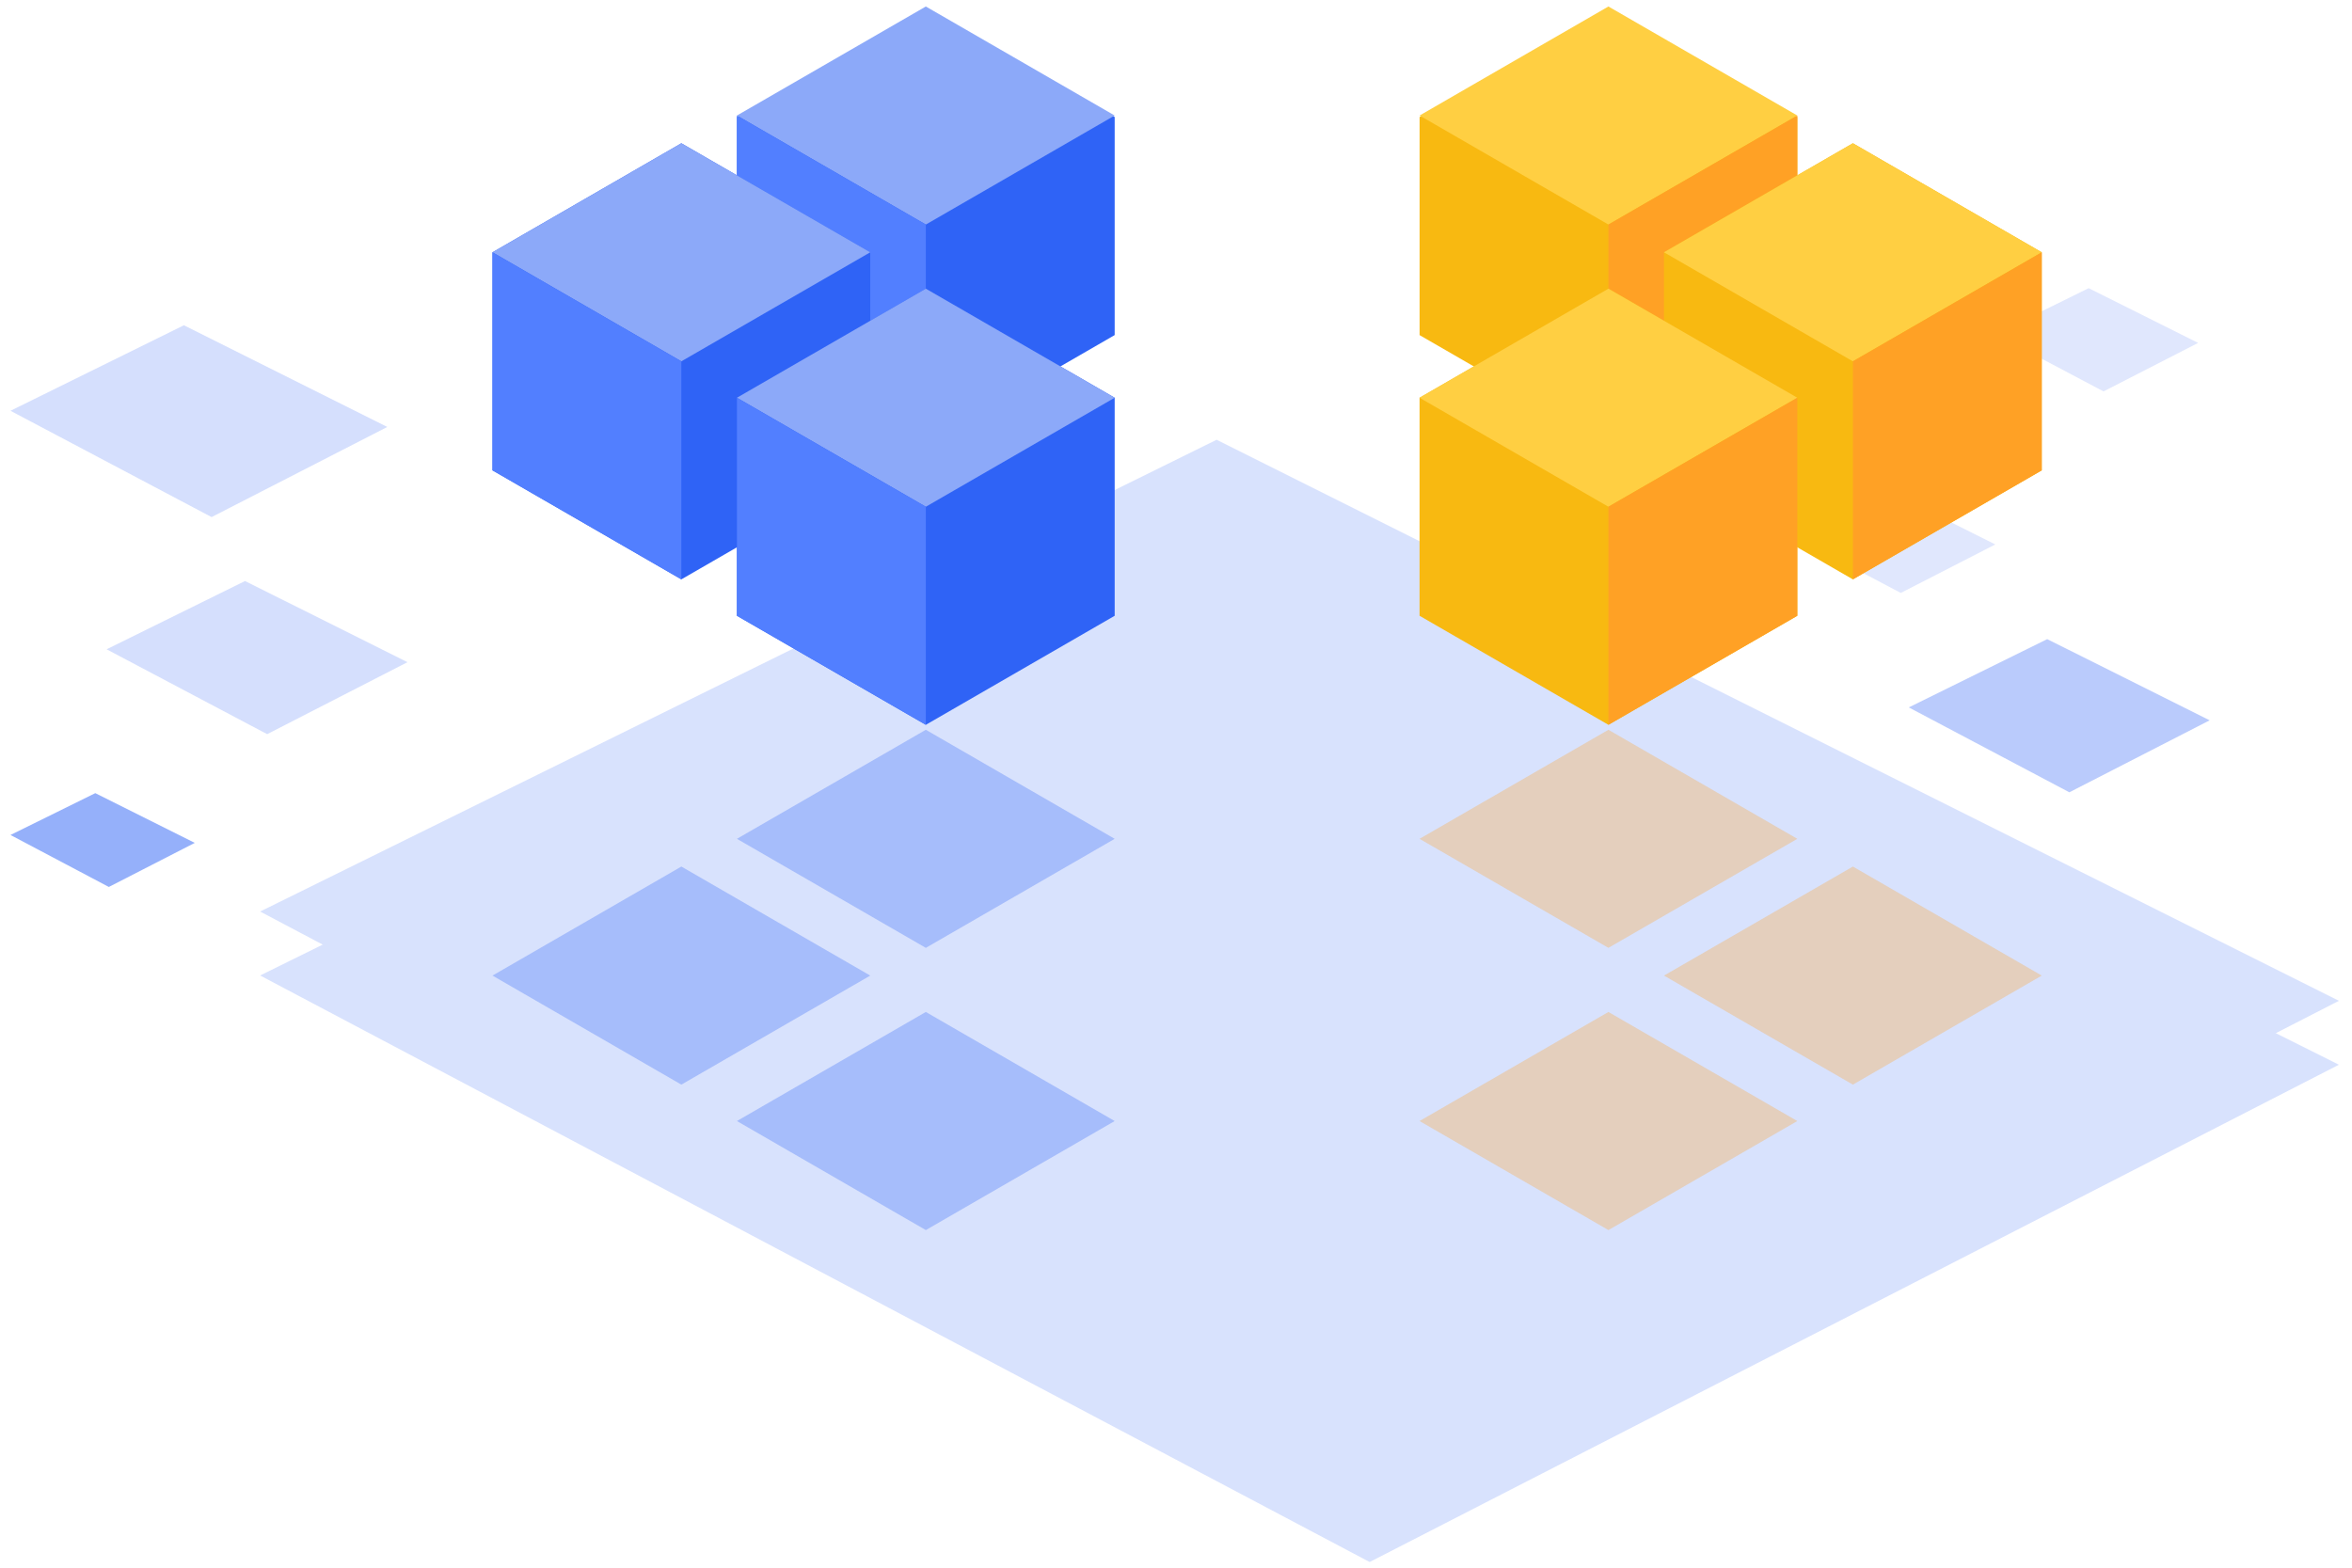<svg height="58" width="87" xmlns="http://www.w3.org/2000/svg"><g fill="none" fill-rule="evenodd"><path d="m-1-25h90v90h-90z"/><g fill-rule="nonzero"><g fill="#2f63f6"><path d="m3.944 24.022 5.12-2.526 6.008 3.003-5.189 2.663z" opacity=".201"/><path d="m.388 30.892 3.137-1.548 3.68 1.84-3.179 1.631z" opacity=".505"/><g opacity=".189"><path d="m9.622 33.724 35.38-17.454 41.513 20.757-35.851 18.398z"/><path d="m9.622 36.09 35.38-17.454 41.513 20.756-35.852 18.398z"/></g><path d="m70.606 26.172 5.12-2.526 6.009 3.004-5.19 2.663z" opacity=".33"/><path d="m66.306 19.821 3.45-1.703 4.05 2.025-3.497 1.794zm7.5-7.457 3.452-1.702 4.05 2.025-3.499 1.794z" opacity=".149"/><path d="m.388 15.198 6.414-3.164 7.525 3.762-6.5 3.335z" opacity=".201"/></g><g opacity=".3"><path d="m34.246 27 6.986 4.034-6.986 4.034-6.987-4.034zm-9.043 5.06 6.987 4.034-6.987 4.034-6.986-4.034zm9.043 5.38 6.986 4.035-6.986 4.034-6.987-4.034z" fill="#2f63f6"/><path d="m59.495 27-6.986 4.034 6.986 4.034 6.987-4.034zm9.043 5.06-6.987 4.034 6.987 4.034 6.986-4.034zm-9.043 5.38-6.986 4.035 6.986 4.034 6.987-4.034z" fill="#ffa125"/></g><path d="m34.246.295 6.986 4.034v8.068l-6.986 4.034-6.987-4.034v-8.067z" fill="#2f63f6"/><path d="m34.246.24 6.986 4.034-6.986 4.034-6.987-4.034z" fill="#8ca9f9"/><path d="m27.259 4.274 6.987 4.034v8.068l-6.987-4.034z" fill="#527fff"/><path d="m25.203 5.3 6.987 4.034v8.068l-6.987 4.033-6.986-4.033v-8.068z" fill="#2f63f6"/><path d="m25.203 5.3 6.987 4.034-6.987 4.034-6.986-4.034z" fill="#8ca9f9"/><path d="m18.217 9.334 6.986 4.034v8.067l-6.986-4.033z" fill="#527fff"/><path d="m34.246 10.68 6.986 4.035v8.067l-6.986 4.034-6.987-4.034v-8.067z" fill="#2f63f6"/><path d="m34.246 10.68 6.986 4.035-6.986 4.033-6.987-4.033z" fill="#8ca9f9"/><path d="m27.259 14.715 6.987 4.033v8.068l-6.987-4.034z" fill="#527fff"/><path d="m59.495.295-6.985 4.035v8.068l6.986 4.034 6.987-4.034v-8.068z" fill="#f8b911"/><path d="m59.495.24-6.985 4.034 6.986 4.034 6.987-4.034z" fill="#ffcf42"/><path d="m66.482 4.274-6.987 4.034v8.068l6.987-4.034z" fill="#ffa125"/><path d="m68.538 5.3-6.988 4.034v8.068l6.987 4.033 6.986-4.033v-8.068z" fill="#f8b911"/><path d="m68.538 5.3-6.988 4.034 6.987 4.034 6.986-4.034z" fill="#ffcf42"/><path d="m75.524 9.334-6.986 4.034v8.067l6.986-4.033z" fill="#ffa125"/><path d="m59.495 10.68-6.986 4.035v8.067l6.986 4.034 6.987-4.034v-8.067z" fill="#f8b911"/><path d="m59.495 10.68-6.986 4.035 6.986 4.033 6.987-4.033z" fill="#ffcf42"/><path d="m66.482 14.715-6.987 4.033v8.068l6.987-4.034z" fill="#ffa125"/></g></g></svg>